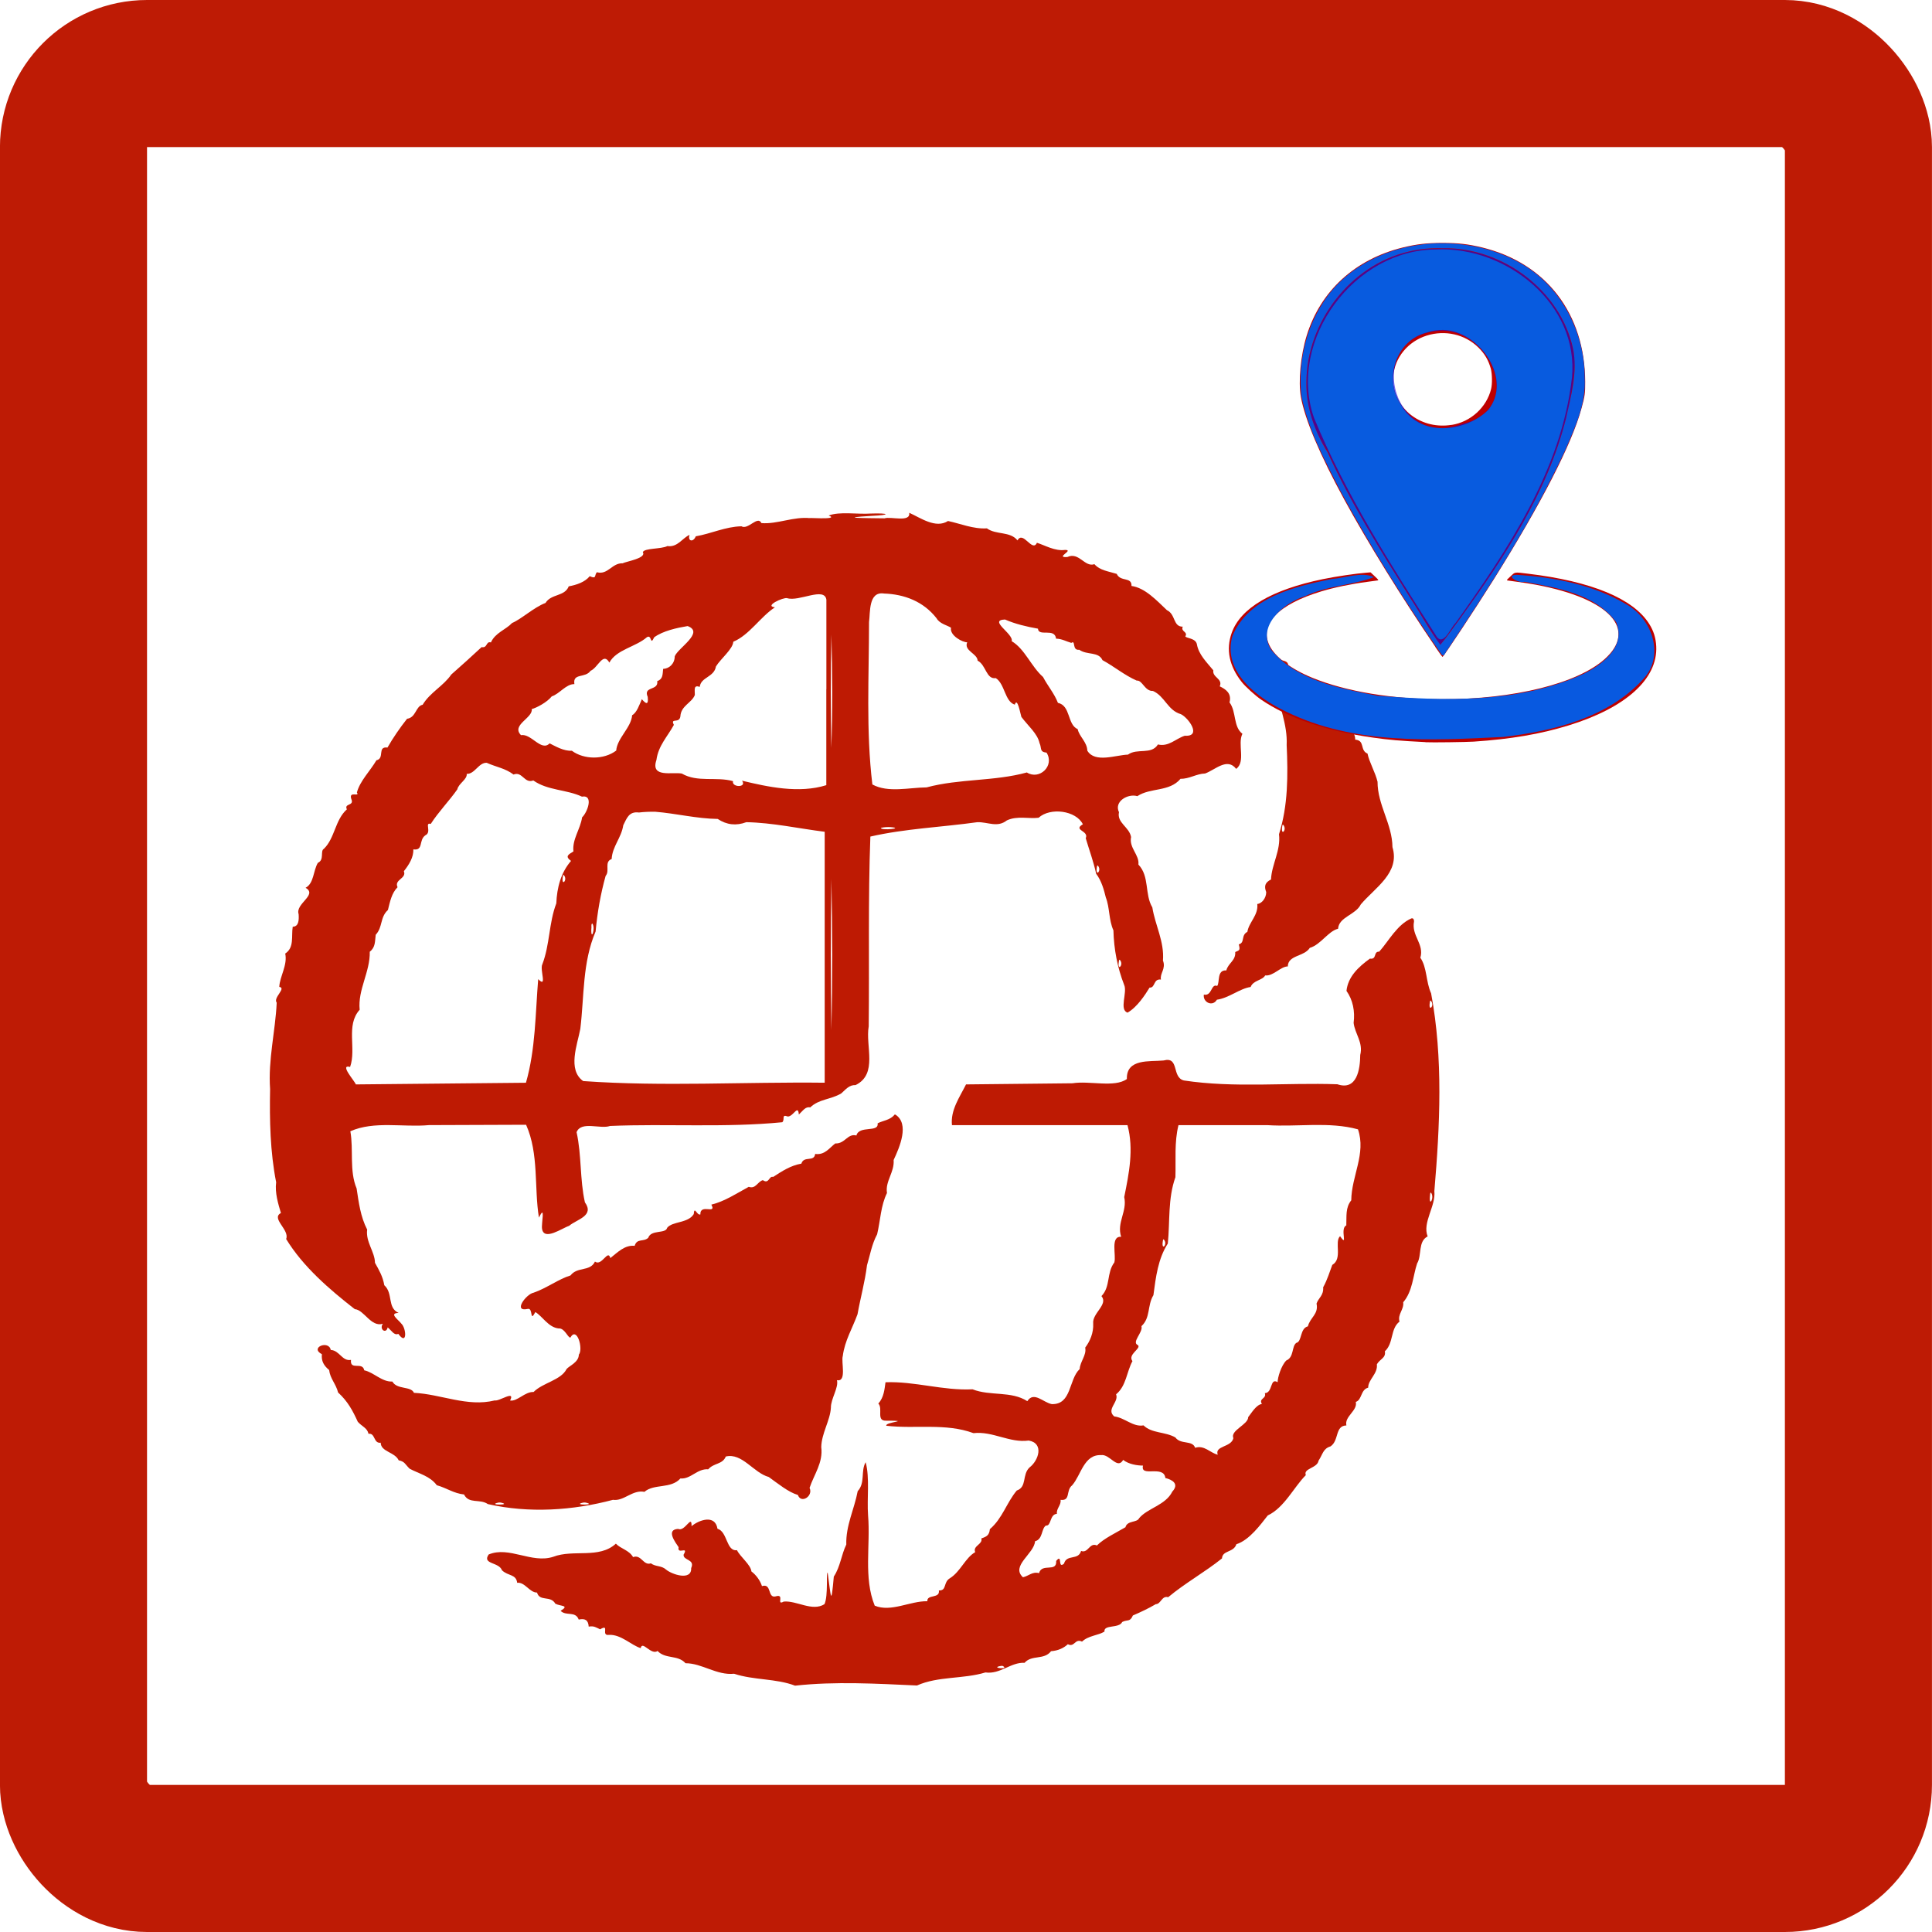 <?xml version="1.0" encoding="UTF-8" standalone="no"?>
<!-- Created with Inkscape (http://www.inkscape.org/) -->

<svg
   xmlns:dc="http://purl.org/dc/elements/1.1/"
   xmlns:cc="http://creativecommons.org/ns#"
   xmlns:rdf="http://www.w3.org/1999/02/22-rdf-syntax-ns#"
   xmlns:svg="http://www.w3.org/2000/svg"
   xmlns="http://www.w3.org/2000/svg"
   xmlns:sodipodi="http://sodipodi.sourceforge.net/DTD/sodipodi-0.dtd"
   xmlns:inkscape="http://www.inkscape.org/namespaces/inkscape"
   width="48.212"
   height="48.212"
   viewBox="0 0 48.212 48.212"
   id="svg4482"
   version="1.1"
   inkscape:version="0.91 r13725"
   sodipodi:docname="site-regions.svg">
  <defs
     id="defs4484" />
  <sodipodi:namedview
     id="base"
     pagecolor="#ffffff"
     bordercolor="#666666"
     borderopacity="1.0"
     inkscape:pageopacity="0.0"
     inkscape:pageshadow="2"
     inkscape:zoom="0.35"
     inkscape:cx="-99.465353"
     inkscape:cy="6.9632256"
     inkscape:document-units="px"
     inkscape:current-layer="layer1"
     showgrid="false"
     inkscape:window-width="1920"
     inkscape:window-height="1018"
     inkscape:window-x="-8"
     inkscape:window-y="-8"
     inkscape:window-maximized="1"
     fit-margin-top="0"
     fit-margin-left="0"
     fit-margin-right="0"
     fit-margin-bottom="0"
     units="px" />
  <g
     inkscape:label="Layer 1"
     inkscape:groupmode="layer"
     id="layer1"
     transform="translate(-330.18,-491.113)">
    <g
       transform="translate(1489.068,691.413)"
       id="g4032">
      <g
         transform="matrix(0.878,0,0,0.878,-856.802,-201.179)"
         id="g4153">
        <path
           style="color:#000000;clip-rule:nonzero;display:inline;overflow:visible;visibility:visible;opacity:1;isolation:auto;mix-blend-mode:normal;color-interpolation:sRGB;color-interpolation-filters:linearRGB;solid-color:#000000;solid-opacity:1;fill:#be1a03;fill-opacity:1;fill-rule:evenodd;color-rendering:auto;image-rendering:auto;shape-rendering:auto;text-rendering:auto;enable-background:accumulate"
           d="m 25.216,24.173 c -0.121,0.156 -0.334,0.168 -0.481,0.246 0.039,0.274 -0.524,0.049 -0.603,0.346 -0.254,-0.066 -0.319,0.238 -0.6,0.226 -0.166,0.123 -0.297,0.338 -0.572,0.298 -0.028,0.24 -0.322,0.042 -0.392,0.276 -0.302,0.051 -0.555,0.217 -0.803,0.378 -0.12,-0.038 -0.114,0.215 -0.292,0.091 -0.155,0.046 -0.202,0.26 -0.401,0.19 -0.341,0.185 -0.691,0.417 -1.063,0.506 0.161,0.294 -0.322,-0.044 -0.312,0.279 -0.099,0.036 -0.17,-0.259 -0.188,-0.01 -0.161,0.264 -0.609,0.201 -0.756,0.39 -0.041,0.177 -0.456,0.044 -0.537,0.283 -0.129,0.126 -0.323,0.006 -0.386,0.229 -0.282,-0.029 -0.48,0.182 -0.692,0.348 -0.069,-0.266 -0.241,0.244 -0.437,0.1 -0.138,0.292 -0.497,0.135 -0.695,0.394 -0.334,0.099 -0.675,0.361 -1.049,0.49 -0.207,0.035 -0.602,0.56 -0.163,0.46 0.157,-0.032 0.046,0.404 0.213,0.091 0.193,0.109 0.367,0.433 0.66,0.465 0.173,-0.016 0.258,0.26 0.335,0.26 0.19,-0.334 0.372,0.33 0.241,0.484 -0.002,0.221 -0.279,0.32 -0.349,0.411 -0.159,0.317 -0.675,0.386 -0.937,0.651 -0.249,-0.012 -0.464,0.278 -0.668,0.242 0.157,-0.309 -0.306,0.03 -0.437,-0.002 -0.777,0.193 -1.527,-0.18 -2.295,-0.216 -0.085,-0.198 -0.483,-0.084 -0.614,-0.321 -0.294,0.017 -0.534,-0.265 -0.799,-0.319 -0.049,-0.26 -0.41,0.019 -0.377,-0.296 -0.253,0.045 -0.323,-0.269 -0.575,-0.283 -0.054,-0.289 -0.611,-0.066 -0.252,0.121 -0.02,0.198 0.056,0.325 0.206,0.45 0.029,0.247 0.194,0.392 0.255,0.639 0.269,0.244 0.415,0.513 0.559,0.831 0.118,0.136 0.269,0.173 0.305,0.342 0.199,-0.028 0.136,0.282 0.347,0.254 0.002,0.26 0.4,0.261 0.511,0.5 0.18,0.036 0.177,0.112 0.313,0.24 0.277,0.146 0.574,0.206 0.77,0.468 0.282,0.079 0.476,0.23 0.774,0.263 0.139,0.278 0.449,0.115 0.677,0.273 1.169,0.265 2.411,0.184 3.556,-0.121 0.313,0.045 0.552,-0.294 0.895,-0.227 0.274,-0.238 0.75,-0.077 1.023,-0.381 0.291,0.028 0.475,-0.284 0.79,-0.26 0.16,-0.185 0.405,-0.132 0.499,-0.363 0.466,-0.112 0.787,0.464 1.221,0.582 0.257,0.184 0.557,0.432 0.828,0.511 0.089,0.259 0.443,0.032 0.332,-0.202 0.128,-0.384 0.389,-0.719 0.332,-1.159 0.008,-0.391 0.255,-0.76 0.274,-1.12 -0.003,-0.254 0.226,-0.57 0.172,-0.782 0.287,0.059 0.113,-0.518 0.166,-0.687 0.054,-0.433 0.277,-0.793 0.419,-1.188 0.083,-0.465 0.211,-0.92 0.269,-1.391 0.086,-0.284 0.135,-0.596 0.288,-0.88 0.095,-0.398 0.101,-0.812 0.28,-1.173 -0.055,-0.336 0.216,-0.588 0.189,-0.939 0.17,-0.363 0.46,-1.031 0.048,-1.291 l -0.025,0.002 z M 14.021,35.198 c 0.361,0.076 -0.421,0.076 -0.06,0 l 0.03,-0.001 0.03,0.001 z m 2.411,0 c 0.361,0.076 -0.421,0.076 -0.06,0 l 0.03,-0.001 0.03,0.001 z"
           id="path4145-0"
           inkscape:connector-curvature="0"
           transform="translate(-343.853,8.509)" />
        <path
           style="color:#000000;clip-rule:nonzero;display:inline;overflow:visible;visibility:visible;opacity:1;isolation:auto;mix-blend-mode:normal;color-interpolation:sRGB;color-interpolation-filters:linearRGB;solid-color:#000000;solid-opacity:1;fill:#be1a03;fill-opacity:1;fill-rule:evenodd;color-rendering:auto;image-rendering:auto;shape-rendering:auto;text-rendering:auto;enable-background:accumulate"
           d="m 39.912,18.592 c -0.417,0.179 -0.654,0.654 -0.921,0.948 -0.174,-0.008 -0.055,0.229 -0.264,0.198 -0.336,0.242 -0.624,0.521 -0.666,0.917 0.182,0.257 0.246,0.58 0.203,0.91 0.038,0.314 0.277,0.558 0.188,0.911 -0.003,0.412 -0.095,1.021 -0.65,0.833 -1.451,-0.051 -2.926,0.11 -4.362,-0.108 -0.354,-0.088 -0.12,-0.69 -0.577,-0.568 -0.395,0.038 -1.061,-0.061 -1.044,0.527 -0.348,0.253 -1.06,0.042 -1.545,0.121 -1.009,0.011 -2.018,0.021 -3.026,0.032 -0.181,0.362 -0.445,0.731 -0.4,1.158 1.663,0 3.326,0 4.989,0 0.184,0.685 0.042,1.377 -0.093,2.044 0.09,0.41 -0.22,0.725 -0.087,1.13 -0.314,-0.025 -0.135,0.52 -0.194,0.728 -0.227,0.301 -0.102,0.684 -0.366,0.957 0.202,0.237 -0.267,0.487 -0.235,0.778 0.014,0.264 -0.09,0.505 -0.227,0.686 0.044,0.214 -0.145,0.395 -0.157,0.609 -0.316,0.297 -0.223,1.012 -0.792,0.997 -0.242,-0.044 -0.511,-0.375 -0.696,-0.084 -0.459,-0.296 -1.055,-0.139 -1.557,-0.337 -0.834,0.043 -1.647,-0.233 -2.474,-0.2 -0.027,0.191 -0.044,0.432 -0.204,0.604 0.144,0.147 -0.077,0.505 0.232,0.488 0.751,9e-6 -0.055,0.036 -0.004,0.144 0.827,0.096 1.684,-0.083 2.477,0.21 0.55,-0.062 1.028,0.286 1.57,0.21 0.444,0.078 0.277,0.572 0.026,0.762 -0.223,0.205 -0.067,0.556 -0.366,0.659 -0.292,0.349 -0.405,0.79 -0.764,1.097 -0.019,0.175 -0.091,0.213 -0.243,0.264 0.05,0.17 -0.252,0.208 -0.174,0.39 -0.284,0.162 -0.417,0.552 -0.717,0.74 -0.199,0.115 -0.083,0.36 -0.316,0.348 0.037,0.241 -0.342,0.101 -0.328,0.307 -0.49,-0.009 -1.031,0.32 -1.495,0.126 -0.323,-0.796 -0.117,-1.719 -0.189,-2.565 -0.036,-0.49 0.052,-1.063 -0.069,-1.512 -0.146,0.255 -0.004,0.582 -0.226,0.823 -0.097,0.515 -0.34,0.977 -0.324,1.517 -0.143,0.294 -0.168,0.628 -0.355,0.911 -0.078,0.873 -0.077,0.59 -0.173,-0.103 -0.053,-0.079 0.022,0.649 -0.093,0.887 -0.347,0.218 -0.79,-0.108 -1.157,-0.074 -0.229,0.125 0.043,-0.232 -0.229,-0.148 -0.241,0.061 -0.103,-0.381 -0.39,-0.292 -0.049,-0.157 -0.167,-0.318 -0.3,-0.417 -0.016,-0.189 -0.32,-0.416 -0.41,-0.604 -0.308,0.042 -0.266,-0.529 -0.554,-0.609 -0.067,-0.419 -0.533,-0.246 -0.737,-0.073 0.01,-0.355 -0.189,0.171 -0.381,0.077 -0.355,0.021 -0.083,0.376 0.013,0.52 -0.046,0.231 0.297,-0.052 0.142,0.212 -0.017,0.171 0.333,0.124 0.215,0.383 0.017,0.37 -0.55,0.181 -0.717,0.039 -0.13,-0.118 -0.29,-0.072 -0.428,-0.175 -0.216,0.074 -0.271,-0.264 -0.506,-0.177 -0.113,-0.199 -0.351,-0.236 -0.489,-0.382 -0.479,0.439 -1.206,0.152 -1.781,0.373 -0.612,0.2 -1.256,-0.311 -1.835,-0.065 -0.193,0.282 0.295,0.21 0.379,0.449 0.176,0.168 0.401,0.104 0.432,0.355 0.22,-0.026 0.348,0.277 0.564,0.278 0.077,0.266 0.385,0.073 0.519,0.315 0.144,0.08 0.421,0.039 0.151,0.204 0.158,0.159 0.419,-0.004 0.515,0.248 0.177,-0.037 0.271,0.01 0.284,0.201 0.146,-0.03 0.215,0.027 0.324,0.076 0.293,-0.171 0.003,0.196 0.256,0.158 0.343,-0.014 0.632,0.297 0.898,0.377 0.044,-0.228 0.297,0.212 0.479,0.081 0.225,0.239 0.574,0.102 0.794,0.348 0.47,-0.001 0.883,0.349 1.381,0.299 0.561,0.186 1.193,0.132 1.733,0.339 1.142,-0.127 2.331,-0.056 3.465,-0.005 0.604,-0.269 1.312,-0.178 1.946,-0.371 0.421,0.059 0.72,-0.295 1.112,-0.274 0.207,-0.236 0.551,-0.07 0.753,-0.33 0.199,-0.015 0.357,-0.086 0.477,-0.198 0.192,0.099 0.2,-0.174 0.403,-0.074 0.175,-0.17 0.46,-0.175 0.638,-0.285 -0.027,-0.208 0.415,-0.082 0.504,-0.273 0.147,-0.077 0.221,0.01 0.303,-0.185 0.224,-0.096 0.449,-0.202 0.652,-0.322 0.145,8.04e-4 0.168,-0.249 0.351,-0.197 0.486,-0.406 1.042,-0.711 1.53,-1.103 0.012,-0.236 0.332,-0.161 0.409,-0.403 0.371,-0.117 0.691,-0.563 0.892,-0.818 0.472,-0.222 0.743,-0.808 1.082,-1.146 -0.081,-0.193 0.328,-0.195 0.362,-0.411 0.12,-0.181 0.126,-0.342 0.34,-0.406 0.248,-0.165 0.121,-0.588 0.451,-0.595 -0.061,-0.258 0.325,-0.419 0.267,-0.669 0.181,-0.058 0.132,-0.347 0.352,-0.405 -9.37e-4,-0.234 0.279,-0.394 0.247,-0.664 0.084,-0.151 0.263,-0.178 0.227,-0.369 0.255,-0.234 0.151,-0.639 0.416,-0.844 -0.059,-0.216 0.131,-0.337 0.106,-0.55 0.269,-0.315 0.277,-0.753 0.395,-1.104 0.14,-0.229 0.018,-0.625 0.299,-0.768 -0.156,-0.397 0.236,-0.856 0.191,-1.287 0.158,-1.864 0.253,-3.774 -0.092,-5.62 -0.151,-0.331 -0.113,-0.735 -0.306,-1.013 0.116,-0.391 -0.261,-0.63 -0.18,-1.03 0.004,-0.043 -0.016,-0.105 -0.071,-0.088 z m 0.544,2.34 c 0.129,0.139 -0.072,0.345 -0.027,0.059 0.005,-0.011 10e-4,-0.068 0.027,-0.059 z M 35.817,24.471 c 0.849,0.054 1.753,-0.106 2.571,0.119 0.236,0.689 -0.185,1.33 -0.191,2.017 -0.169,0.211 -0.13,0.451 -0.141,0.714 -0.196,0.085 0.065,0.652 -0.177,0.306 -0.172,0.163 0.081,0.639 -0.221,0.816 -0.076,0.195 -0.136,0.413 -0.26,0.637 0.018,0.232 -0.134,0.301 -0.188,0.462 0.065,0.302 -0.187,0.398 -0.245,0.647 -0.233,0.058 -0.163,0.435 -0.329,0.47 -0.136,0.095 -0.062,0.41 -0.285,0.5 -0.147,0.148 -0.248,0.489 -0.247,0.618 -0.223,-0.138 -0.132,0.303 -0.363,0.311 0.055,0.166 -0.181,0.14 -0.084,0.308 -0.161,0.017 -0.305,0.271 -0.39,0.375 0.004,0.209 -0.519,0.378 -0.42,0.595 -0.059,0.267 -0.538,0.212 -0.445,0.472 -0.215,-0.053 -0.382,-0.281 -0.642,-0.197 -0.078,-0.226 -0.408,-0.082 -0.562,-0.294 -0.29,-0.167 -0.671,-0.112 -0.905,-0.343 -0.297,0.054 -0.539,-0.222 -0.832,-0.254 -0.241,-0.202 0.14,-0.408 0.052,-0.629 0.289,-0.236 0.299,-0.637 0.465,-0.943 -0.144,-0.192 0.255,-0.356 0.157,-0.454 -0.196,-0.081 0.151,-0.363 0.099,-0.54 0.263,-0.242 0.161,-0.587 0.34,-0.881 0.068,-0.512 0.129,-1.03 0.409,-1.467 0.064,-0.632 -0.002,-1.274 0.216,-1.886 0.016,-0.493 -0.034,-0.992 0.087,-1.479 0.843,0 1.686,0 2.53,0 z m 4.644,1.916 c 0.114,0.139 -0.062,0.445 -0.027,0.095 0.008,-0.024 -0.006,-0.085 0.027,-0.095 z m -7.594,1.331 c 0.129,0.139 -0.072,0.345 -0.027,0.059 0.005,-0.011 10e-4,-0.068 0.027,-0.059 z m -1.783,6.131 c 0.251,-0.039 0.461,0.425 0.63,0.137 0.161,0.126 0.407,0.161 0.564,0.161 -0.087,0.348 0.592,-0.03 0.635,0.353 0.196,0.047 0.401,0.166 0.198,0.386 -0.192,0.389 -0.705,0.469 -0.944,0.757 -0.058,0.131 -0.338,0.059 -0.388,0.256 -0.274,0.162 -0.605,0.314 -0.812,0.519 -0.21,-0.098 -0.247,0.234 -0.449,0.155 -0.079,0.277 -0.41,0.085 -0.485,0.36 -0.192,0.171 -0.033,-0.308 -0.223,-0.076 0.024,0.338 -0.408,0.049 -0.487,0.347 -0.187,-0.052 -0.297,0.082 -0.457,0.117 -0.357,-0.323 0.321,-0.669 0.343,-1.023 0.227,-0.058 0.175,-0.358 0.309,-0.447 0.158,0.023 0.102,-0.32 0.313,-0.333 -0.022,-0.153 0.128,-0.248 0.103,-0.397 0.297,0.034 0.141,-0.266 0.332,-0.416 0.254,-0.292 0.331,-0.876 0.819,-0.856 z m -2.793,5.993 c 0.215,0.111 -0.396,0.056 -0.046,-0.002 l 0.024,-3.57e-4 0.022,0.002 z"
           id="path4147-2"
           inkscape:connector-curvature="0"
           transform="translate(-343.853,8.509)" />
        <path
           style="color:#000000;clip-rule:nonzero;display:inline;overflow:visible;visibility:visible;opacity:1;isolation:auto;mix-blend-mode:normal;color-interpolation:sRGB;color-interpolation-filters:linearRGB;solid-color:#000000;solid-opacity:1;fill:#be1a03;fill-opacity:1;fill-rule:evenodd;color-rendering:auto;image-rendering:auto;shape-rendering:auto;text-rendering:auto;enable-background:accumulate"
           d="m 25.633,7.066 c 0.045,0.285 -0.527,0.098 -0.701,0.158 -0.564,-0.007 -1.383,-0.009 -0.363,-0.07 0.552,-0.024 0.503,-0.084 -0.032,-0.066 -0.37,0.026 -0.892,-0.064 -1.193,0.057 0.358,0.136 -0.768,0.046 -0.514,0.076 -0.472,-0.058 -0.95,0.177 -1.398,0.138 -0.107,-0.225 -0.377,0.204 -0.569,0.091 -0.459,0.012 -0.859,0.21 -1.296,0.285 -0.077,0.187 -0.238,0.132 -0.176,-0.041 -0.197,0.081 -0.339,0.362 -0.631,0.318 -0.172,0.09 -0.655,0.055 -0.698,0.173 0.107,0.172 -0.448,0.258 -0.576,0.317 -0.303,-0.01 -0.418,0.339 -0.73,0.254 -0.078,0.086 -0.001,0.205 -0.203,0.112 -0.135,0.169 -0.379,0.25 -0.597,0.289 -0.115,0.295 -0.498,0.206 -0.66,0.472 -0.331,0.125 -0.683,0.458 -0.95,0.57 -0.182,0.194 -0.477,0.275 -0.602,0.552 -0.144,-0.044 -0.094,0.169 -0.264,0.133 -0.285,0.266 -0.581,0.531 -0.862,0.779 -0.225,0.329 -0.607,0.511 -0.814,0.86 -0.198,0.035 -0.186,0.364 -0.443,0.398 -0.201,0.254 -0.398,0.54 -0.557,0.818 -0.3,-0.037 -0.069,0.309 -0.314,0.362 -0.175,0.301 -0.468,0.586 -0.555,0.915 0.093,0.142 -0.242,-0.058 -0.158,0.188 0.091,0.203 -0.215,0.114 -0.127,0.291 -0.339,0.305 -0.338,0.815 -0.652,1.121 -0.114,0.061 0.021,0.315 -0.173,0.4 -0.135,0.231 -0.109,0.583 -0.349,0.709 0.353,0.202 -0.298,0.45 -0.197,0.75 0.012,0.178 -3.75e-4,0.353 -0.168,0.357 -0.043,0.273 0.049,0.592 -0.213,0.762 0.07,0.331 -0.156,0.652 -0.169,0.947 0.214,0.035 -0.184,0.307 -0.073,0.449 -0.039,0.821 -0.247,1.621 -0.188,2.454 -0.017,0.89 0.002,1.784 0.172,2.651 -0.04,0.299 0.061,0.623 0.136,0.874 -0.293,0.152 0.256,0.48 0.148,0.738 0.482,0.789 1.227,1.429 1.951,1.994 0.261,0.016 0.462,0.52 0.797,0.415 -0.112,0.164 0.099,0.299 0.138,0.103 0.117,0.097 0.184,0.236 0.302,0.184 0.258,0.354 0.232,-0.16 0.084,-0.293 -0.086,-0.114 -0.362,-0.294 -0.075,-0.302 C 10.79,29.66 10.973,29.254 10.714,29.021 10.672,28.772 10.567,28.596 10.449,28.383 10.445,28.069 10.18,27.79 10.227,27.44 10.037,27.069 9.988,26.671 9.927,26.27 9.716,25.767 9.844,25.168 9.749,24.645 10.426,24.344 11.25,24.537 11.983,24.47 c 0.92,-0.004 1.84,-0.006 2.761,-0.01 0.369,0.827 0.226,1.797 0.365,2.639 0.196,-0.407 0.062,0.179 0.089,0.32 0.056,0.353 0.582,-0.029 0.767,-0.085 0.218,-0.187 0.729,-0.281 0.451,-0.669 -0.147,-0.652 -0.091,-1.338 -0.237,-1.994 0.13,-0.327 0.677,-0.079 0.951,-0.177 1.628,-0.068 3.282,0.053 4.896,-0.106 0.085,-0.084 -0.038,-0.235 0.158,-0.162 0.16,-0.002 0.289,-0.356 0.312,-0.057 0.12,-0.11 0.187,-0.233 0.324,-0.202 0.246,-0.239 0.574,-0.218 0.88,-0.397 0.133,-0.116 0.223,-0.245 0.409,-0.238 0.64,-0.314 0.275,-1.106 0.373,-1.669 0.02,-1.796 -0.02,-3.61 0.047,-5.394 0.991,-0.227 2.031,-0.267 3.042,-0.409 0.302,-0.007 0.566,0.163 0.838,-0.051 0.296,-0.138 0.623,-0.039 0.902,-0.075 0.33,-0.302 1.065,-0.207 1.258,0.186 -0.295,0.17 0.182,0.181 0.081,0.395 0.095,0.324 0.222,0.663 0.296,1.01 0.156,0.207 0.222,0.459 0.275,0.674 0.114,0.292 0.081,0.635 0.216,0.935 0.014,0.539 0.113,1.057 0.306,1.553 0.096,0.213 -0.15,0.703 0.095,0.786 0.273,-0.154 0.5,-0.505 0.627,-0.712 0.167,0.014 0.101,-0.259 0.323,-0.228 -0.037,-0.176 0.149,-0.308 0.057,-0.539 0.042,-0.544 -0.219,-0.996 -0.302,-1.512 -0.224,-0.375 -0.073,-0.88 -0.396,-1.218 0.034,-0.273 -0.271,-0.473 -0.208,-0.782 -0.051,-0.288 -0.408,-0.401 -0.344,-0.706 -0.149,-0.309 0.26,-0.536 0.522,-0.456 0.375,-0.249 0.911,-0.116 1.228,-0.494 0.247,0.007 0.447,-0.142 0.698,-0.15 0.287,-0.103 0.628,-0.463 0.883,-0.131 0.279,-0.207 0.031,-0.702 0.177,-0.998 -0.266,-0.204 -0.166,-0.624 -0.366,-0.891 0.067,-0.259 -0.109,-0.376 -0.278,-0.457 0.096,-0.22 -0.218,-0.252 -0.182,-0.454 -0.195,-0.239 -0.416,-0.447 -0.468,-0.744 -0.035,-0.175 -0.307,-0.166 -0.328,-0.223 0.083,-0.136 -0.138,-0.127 -0.073,-0.275 -0.28,0.004 -0.199,-0.353 -0.45,-0.469 C 32.666,9.559 32.338,9.2 31.951,9.146 31.962,8.878 31.638,9.038 31.531,8.803 31.302,8.73 31.053,8.707 30.897,8.527 30.62,8.623 30.461,8.171 30.129,8.323 29.756,8.351 30.336,8.122 30.062,8.122 29.773,8.162 29.493,7.99 29.263,7.919 29.132,8.206 28.87,7.559 28.711,7.851 28.498,7.585 28.102,7.701 27.841,7.509 27.456,7.534 27.082,7.372 26.736,7.3 26.384,7.525 25.952,7.208 25.633,7.066 Z m -2.356,5.017 c 0,0.908 0,1.817 0,2.725 -0.778,0.243 -1.663,0.049 -2.395,-0.127 0.147,0.204 -0.304,0.193 -0.256,0.013 -0.481,-0.136 -1.007,0.044 -1.456,-0.216 -0.275,-0.051 -0.895,0.129 -0.722,-0.384 0.056,-0.413 0.312,-0.66 0.496,-0.999 -0.108,-0.215 0.156,-0.026 0.185,-0.241 0.017,-0.308 0.323,-0.381 0.411,-0.609 8.04e-4,-0.155 -0.041,-0.292 0.14,-0.231 0.03,-0.28 0.409,-0.271 0.46,-0.58 0.137,-0.222 0.483,-0.495 0.493,-0.702 0.459,-0.193 0.774,-0.713 1.184,-0.979 -0.321,-0.034 0.24,-0.29 0.346,-0.26 0.339,0.107 1.061,-0.331 1.116,0.043 0,0.849 0,1.698 0,2.546 z M 24.908,9.361 c 0.592,0.019 1.133,0.228 1.505,0.707 0.085,0.156 0.324,0.203 0.408,0.266 -0.043,0.224 0.341,0.421 0.46,0.413 -0.103,0.242 0.292,0.32 0.296,0.522 0.24,0.119 0.243,0.539 0.516,0.496 0.261,0.164 0.253,0.664 0.541,0.755 0.072,-0.231 0.158,0.259 0.187,0.348 0.19,0.254 0.457,0.474 0.515,0.741 0.071,0.152 -0.009,0.251 0.201,0.275 0.236,0.377 -0.206,0.788 -0.56,0.563 -0.928,0.255 -1.915,0.173 -2.849,0.424 -0.497,0.004 -1.097,0.161 -1.542,-0.083 -0.184,-1.523 -0.095,-3.08 -0.095,-4.615 0.038,-0.277 -0.018,-0.871 0.417,-0.813 z m 3.446,0.738 c 0.298,0.13 0.616,0.204 0.938,0.261 0.017,0.24 0.478,-0.034 0.515,0.284 0.163,0.002 0.288,0.079 0.433,0.12 0.135,-0.093 0.008,0.221 0.227,0.196 0.222,0.158 0.544,0.044 0.659,0.295 0.323,0.174 0.627,0.43 0.973,0.581 0.163,-0.018 0.227,0.306 0.461,0.294 0.341,0.151 0.417,0.552 0.794,0.66 0.221,0.107 0.603,0.645 0.111,0.613 -0.262,0.085 -0.458,0.321 -0.763,0.248 -0.187,0.303 -0.588,0.096 -0.852,0.289 -0.34,0.009 -0.939,0.249 -1.155,-0.113 -0.006,-0.246 -0.232,-0.402 -0.274,-0.612 -0.3,-0.128 -0.195,-0.67 -0.561,-0.746 -0.101,-0.264 -0.287,-0.476 -0.423,-0.735 -0.342,-0.303 -0.517,-0.797 -0.891,-1.018 0.061,-0.208 -0.674,-0.597 -0.193,-0.616 z m -9.019,0.187 c 0.489,0.18 -0.276,0.622 -0.366,0.86 -0.003,0.217 -0.162,0.351 -0.33,0.357 -0.018,0.165 -0.003,0.288 -0.168,0.349 0.044,0.279 -0.407,0.136 -0.27,0.447 0.027,0.253 -0.06,0.189 -0.167,0.066 -0.071,0.158 -0.142,0.382 -0.276,0.455 -0.027,0.355 -0.424,0.647 -0.453,1.005 -0.35,0.265 -0.915,0.261 -1.26,0.005 -0.235,0.012 -0.465,-0.127 -0.632,-0.21 -0.239,0.243 -0.519,-0.285 -0.814,-0.234 -0.286,-0.29 0.343,-0.486 0.306,-0.741 0.127,-0.03 0.436,-0.192 0.569,-0.361 0.222,-0.071 0.405,-0.353 0.643,-0.348 -0.053,-0.323 0.307,-0.161 0.459,-0.378 0.214,-0.089 0.355,-0.548 0.535,-0.234 0.201,-0.372 0.749,-0.443 1.066,-0.721 0.147,-0.092 0.086,0.263 0.208,0.002 0.249,-0.182 0.644,-0.268 0.951,-0.319 z m 4.087,0.243 c 0.028,1.053 0.036,2.256 -0.004,3.221 -0.015,-1.069 -0.023,-2.171 0.004,-3.221 z m -9.798,3.643 c 0.283,0.126 0.523,0.153 0.763,0.334 0.252,-0.101 0.309,0.267 0.562,0.168 0.408,0.289 0.949,0.255 1.382,0.46 0.348,-0.06 0.149,0.46 0.005,0.588 -0.051,0.342 -0.286,0.628 -0.246,0.969 -0.15,0.092 -0.246,0.14 -0.069,0.27 -0.29,0.334 -0.4,0.763 -0.418,1.206 -0.213,0.556 -0.182,1.173 -0.398,1.734 -0.077,0.15 0.15,0.693 -0.117,0.42 -0.081,0.98 -0.073,1.986 -0.348,2.945 -1.612,0.016 -3.223,0.032 -4.835,0.047 -0.034,-0.101 -0.476,-0.583 -0.163,-0.496 0.185,-0.523 -0.13,-1.179 0.272,-1.626 -0.058,-0.566 0.3,-1.077 0.287,-1.649 0.164,-0.128 0.145,-0.291 0.169,-0.482 0.204,-0.217 0.117,-0.494 0.347,-0.704 0.061,-0.241 0.105,-0.478 0.274,-0.648 -0.104,-0.221 0.265,-0.242 0.179,-0.455 0.149,-0.187 0.277,-0.395 0.27,-0.62 0.296,0.042 0.143,-0.263 0.342,-0.401 0.189,-0.085 -0.034,-0.378 0.152,-0.322 0.221,-0.345 0.532,-0.662 0.756,-0.984 0.032,-0.163 0.288,-0.285 0.266,-0.439 0.229,0.011 0.339,-0.324 0.568,-0.315 z m 4.785,1.391 c 0.598,0.048 1.181,0.197 1.781,0.205 0.257,0.171 0.527,0.199 0.814,0.092 0.749,0.015 1.486,0.18 2.227,0.273 0,2.377 0,4.754 0,7.132 -2.287,-0.027 -4.584,0.115 -6.865,-0.047 -0.45,-0.321 -0.167,-1.03 -0.081,-1.482 0.113,-0.931 0.058,-1.891 0.435,-2.769 0.048,-0.536 0.144,-1.079 0.285,-1.581 0.128,-0.145 -0.05,-0.398 0.171,-0.479 0.019,-0.357 0.276,-0.602 0.33,-0.96 0.098,-0.191 0.157,-0.4 0.445,-0.362 0.152,-0.018 0.306,-0.024 0.459,-0.021 z m 6.689,0.437 c 0.425,0.036 -0.289,0.105 -0.269,0.022 0.088,-0.022 0.179,-0.025 0.269,-0.022 z m 5.894,1.092 c 0.129,0.139 -0.072,0.345 -0.027,0.059 0.005,-0.011 0.001,-0.068 0.027,-0.059 z m -15.179,0.268 c 0.129,0.139 -0.072,0.345 -0.027,0.059 0.005,-0.011 0.001,-0.068 0.027,-0.059 z m 7.608,0.111 c 0.03,1.429 0.034,2.878 -0.001,4.296 -0.019,-1.431 -0.022,-2.868 0.001,-4.296 z m -6.795,1.269 c 0.099,0.133 -0.042,0.529 -0.028,0.15 0.012,-0.03 -0.014,-0.143 0.028,-0.15 z m 14.991,1.031 c 0.129,0.139 -0.072,0.345 -0.027,0.059 0.005,-0.011 0.001,-0.068 0.027,-0.059 z"
           id="path4149-7"
           inkscape:connector-curvature="0"
           transform="translate(-343.853,8.509)" />
        <path
           style="color:#000000;clip-rule:nonzero;display:inline;overflow:visible;visibility:visible;opacity:1;isolation:auto;mix-blend-mode:normal;color-interpolation:sRGB;color-interpolation-filters:linearRGB;solid-color:#000000;solid-opacity:1;fill:#be1a03;fill-opacity:1;fill-rule:evenodd;color-rendering:auto;image-rendering:auto;shape-rendering:auto;text-rendering:auto;enable-background:accumulate"
           d="m 35.58,10.908 c -0.289,0.161 0.182,0.411 0.148,0.588 0.275,0.104 0.086,0.393 0.323,0.496 0.087,0.561 0.338,1.087 0.31,1.675 0.039,0.854 0.041,1.722 -0.218,2.536 0.056,0.459 -0.209,0.855 -0.227,1.286 -0.169,0.084 -0.202,0.188 -0.136,0.359 -0.002,0.175 -0.129,0.326 -0.254,0.338 0.034,0.321 -0.238,0.515 -0.282,0.791 -0.19,0.097 -0.06,0.309 -0.244,0.356 0.048,0.179 0.01,0.167 -0.101,0.218 0.018,0.245 -0.2,0.312 -0.253,0.522 -0.28,-0.018 -0.178,0.351 -0.261,0.442 -0.178,-0.076 -0.141,0.296 -0.378,0.246 -0.033,0.218 0.247,0.356 0.371,0.145 0.352,-0.051 0.641,-0.315 0.959,-0.362 0.075,-0.195 0.334,-0.184 0.414,-0.329 0.228,0.029 0.441,-0.257 0.642,-0.255 0.007,-0.328 0.466,-0.274 0.625,-0.527 0.315,-0.093 0.521,-0.474 0.804,-0.544 0.025,-0.339 0.496,-0.389 0.646,-0.692 0.402,-0.476 1.121,-0.896 0.9,-1.628 -0.006,-0.657 -0.425,-1.198 -0.424,-1.858 -0.067,-0.278 -0.236,-0.556 -0.285,-0.801 -0.226,-0.092 -0.062,-0.373 -0.35,-0.396 0.001,-0.296 -0.305,-0.387 -0.351,-0.661 -0.241,-0.157 -0.244,-0.52 -0.535,-0.565 0.062,-0.24 -0.386,-0.276 -0.486,-0.498 -0.124,-0.208 -0.412,-0.239 -0.532,-0.372 0.009,-0.22 -0.311,-0.09 -0.382,-0.315 -0.181,-0.098 -0.272,-0.015 -0.441,-0.196 z m 0.68,5.024 c 0.129,0.139 -0.072,0.345 -0.027,0.059 0.005,-0.011 0.001,-0.068 0.027,-0.059 z"
           id="path4151-8"
           inkscape:connector-curvature="0"
           transform="translate(-343.853,8.509)" />
      </g>
      <g
         id="g4001"
         transform="translate(-4.041,167.475)">
        <rect
           rx="1.835"
           ry="1.835"
           y="-365.94"
           x="-1153.013"
           height="44.542"
           width="44.542"
           id="rect4003"
           style="fill:none;fill-opacity:1;stroke:#be1b05;stroke-width:3.67;stroke-linejoin:round;stroke-miterlimit:0;stroke-dasharray:none;stroke-opacity:1" />
        <g
           transform="matrix(1.5,0,0,1.5,-662.54,-382.352)"
           id="g4005">
          <path
             inkscape:connector-curvature="0"
             id="path4007"
             d="m -304.491,22.064 c -0.432,-0.022 -0.597,-0.036 -0.879,-0.076 -0.774,-0.11 -1.41,-0.326 -1.853,-0.63 -0.097,-0.066 -0.263,-0.217 -0.323,-0.293 -0.209,-0.264 -0.266,-0.541 -0.168,-0.817 0.146,-0.413 0.664,-0.719 1.515,-0.895 0.218,-0.045 0.551,-0.094 0.731,-0.108 l 0.065,-0.005 0.069,0.065 c 0.064,0.061 0.067,0.065 0.049,0.069 -0.011,0.002 -0.09,0.013 -0.175,0.024 -0.263,0.034 -0.551,0.094 -0.762,0.158 -0.717,0.217 -1.032,0.543 -0.865,0.896 0.092,0.194 0.359,0.397 0.718,0.543 0.561,0.229 1.334,0.356 2.16,0.356 1.191,-2.13e-4 2.247,-0.262 2.701,-0.669 0.553,-0.496 0.08,-1.007 -1.144,-1.236 -0.079,-0.015 -0.213,-0.036 -0.298,-0.047 -0.085,-0.011 -0.164,-0.022 -0.175,-0.024 -0.018,-0.004 -0.015,-0.008 0.049,-0.068 0.081,-0.076 0.058,-0.073 0.289,-0.045 1.059,0.126 1.756,0.415 2.02,0.837 0.073,0.117 0.109,0.232 0.116,0.371 0.027,0.543 -0.507,1.024 -1.46,1.317 -0.468,0.144 -0.963,0.228 -1.577,0.269 -0.119,0.008 -0.702,0.016 -0.801,0.01 z m 0.167,-1.583 c -0.578,-0.851 -1.126,-1.737 -1.516,-2.451 -0.406,-0.743 -0.657,-1.337 -0.723,-1.71 -0.045,-0.257 -0.004,-0.691 0.097,-1.019 0.229,-0.744 0.805,-1.271 1.6,-1.466 0.23,-0.056 0.402,-0.076 0.66,-0.076 0.259,0 0.43,0.02 0.66,0.076 1.064,0.26 1.709,1.102 1.713,2.235 6.8e-4,0.192 -0.005,0.237 -0.061,0.44 -0.162,0.599 -0.669,1.584 -1.469,2.861 -0.296,0.472 -0.828,1.276 -0.844,1.276 -0.003,0 -0.057,-0.075 -0.119,-0.166 z m 0.27,-3.694 c 0.316,-0.05 0.581,-0.292 0.656,-0.598 0.021,-0.086 0.018,-0.251 -0.005,-0.337 -0.039,-0.143 -0.103,-0.251 -0.209,-0.355 -0.222,-0.217 -0.551,-0.293 -0.858,-0.196 -0.311,0.098 -0.531,0.365 -0.557,0.677 -0.02,0.245 0.1,0.499 0.31,0.654 0.187,0.138 0.421,0.193 0.663,0.154 z"
             style="fill:#be0000;fill-opacity:1" />
          <path
             style="color:#000000;clip-rule:nonzero;display:inline;overflow:visible;visibility:visible;opacity:0.608;isolation:auto;mix-blend-mode:normal;color-interpolation:sRGB;color-interpolation-filters:linearRGB;solid-color:#000000;solid-opacity:1;fill:#0e04e5;fill-opacity:1;fill-rule:evenodd;color-rendering:auto;image-rendering:auto;shape-rendering:auto;text-rendering:auto;enable-background:accumulate"
             d="m 39.563,5.344 c -1.649,-0.01 -2.779,1.954 -1.833,3.362 0.507,1.142 1.228,2.17 1.874,3.236 1.037,-1.369 2.14,-2.954 2.244,-4.709 C 41.741,6.11 40.663,5.287 39.563,5.344 Z m 0.083,1.364 c 0.825,0.017 1.366,1.3 0.339,1.552 C 38.767,8.723 38.314,6.746 39.646,6.708 Z"
             id="path4009"
             inkscape:connector-curvature="0"
             transform="translate(-343.853,8.509)" />
          <path
             style="color:#000000;clip-rule:nonzero;display:inline;overflow:visible;visibility:visible;opacity:0;isolation:auto;mix-blend-mode:normal;color-interpolation:sRGB;color-interpolation-filters:linearRGB;solid-color:#000000;solid-opacity:1;fill:#be1a03;fill-opacity:1;fill-rule:evenodd;stroke:#be0000;stroke-width:3.67;stroke-linecap:butt;stroke-linejoin:miter;stroke-miterlimit:0;stroke-dasharray:none;stroke-dashoffset:0;stroke-opacity:1;color-rendering:auto;image-rendering:auto;shape-rendering:auto;text-rendering:auto;enable-background:accumulate"
             d="m 40.879,10.772 c -0.209,0.006 0.047,0.151 0.132,0.116 0.538,0.098 1.175,0.201 1.522,0.669 0.188,0.436 -0.285,0.756 -0.629,0.903 -1.05,0.447 -2.228,0.41 -3.344,0.323 -0.62,-0.122 -1.333,-0.248 -1.76,-0.758 -0.261,-0.4 0.207,-0.788 0.56,-0.898 0.36,-0.174 0.783,-0.179 1.145,-0.316 -0.196,-0.097 -0.48,0.015 -0.7,0.03 -0.619,0.126 -1.388,0.305 -1.655,0.952 -0.169,0.598 0.427,1.034 0.901,1.258 1.121,0.548 2.399,0.477 3.609,0.418 0.826,-0.098 1.728,-0.316 2.313,-0.949 0.382,-0.389 0.165,-1.02 -0.273,-1.26 -0.543,-0.323 -1.2,-0.45 -1.823,-0.488 z"
             id="path4011"
             inkscape:connector-curvature="0"
             transform="translate(-343.853,8.509)" />
          <path
             style="color:#000000;clip-rule:nonzero;display:inline;overflow:visible;visibility:visible;opacity:1;isolation:auto;mix-blend-mode:normal;color-interpolation:sRGB;color-interpolation-filters:linearRGB;solid-color:#000000;solid-opacity:1;fill:#085bdf;fill-opacity:1;fill-rule:evenodd;color-rendering:auto;image-rendering:auto;shape-rendering:auto;text-rendering:auto;enable-background:accumulate"
             d="m 39.553,5.36 c -1.362,-0.012 -2.491,1.498 -2.047,2.794 0.527,1.279 1.28,2.45 2.022,3.612 0.125,0.232 0.245,-0.107 0.335,-0.192 0.872,-1.224 1.761,-2.549 1.936,-4.079 0.123,-1.226 -1.09,-2.187 -2.246,-2.136 z m 0.107,1.338 c 0.604,0.015 1.166,0.821 0.742,1.337 -0.392,0.375 -1.146,0.448 -1.443,-0.085 -0.299,-0.425 -0.093,-1.079 0.424,-1.209 0.089,-0.03 0.184,-0.046 0.278,-0.043 z"
             id="path4013"
             inkscape:connector-curvature="0"
             transform="translate(-343.853,8.509)" />
          <path
             style="color:#000000;clip-rule:nonzero;display:inline;overflow:visible;visibility:visible;opacity:1;isolation:auto;mix-blend-mode:normal;color-interpolation:sRGB;color-interpolation-filters:linearRGB;solid-color:#000000;solid-opacity:1;fill:#0859e0;fill-opacity:1;fill-rule:evenodd;color-rendering:auto;image-rendering:auto;shape-rendering:auto;text-rendering:auto;enable-background:accumulate"
             d="m 40.879,10.772 c -0.209,0.006 0.047,0.151 0.132,0.116 0.538,0.098 1.175,0.201 1.522,0.669 0.188,0.436 -0.285,0.756 -0.629,0.903 -1.05,0.447 -2.228,0.41 -3.344,0.323 -0.62,-0.122 -1.333,-0.248 -1.76,-0.758 -0.261,-0.4 0.207,-0.788 0.56,-0.898 0.36,-0.174 0.783,-0.179 1.145,-0.316 -0.196,-0.097 -0.48,0.015 -0.7,0.03 -0.619,0.126 -1.388,0.305 -1.655,0.952 -0.169,0.598 0.427,1.034 0.901,1.258 1.121,0.548 2.399,0.477 3.609,0.418 0.826,-0.098 1.728,-0.316 2.313,-0.949 0.382,-0.389 0.165,-1.02 -0.273,-1.26 -0.543,-0.323 -1.2,-0.45 -1.823,-0.488 z"
             id="path4015"
             inkscape:connector-curvature="0"
             transform="translate(-343.853,8.509)" />
          <path
             style="color:#000000;clip-rule:nonzero;display:inline;overflow:visible;visibility:visible;opacity:1;isolation:auto;mix-blend-mode:normal;color-interpolation:sRGB;color-interpolation-filters:linearRGB;solid-color:#000000;solid-opacity:1;fill:#0858e0;fill-opacity:1;fill-rule:evenodd;color-rendering:auto;image-rendering:auto;shape-rendering:auto;text-rendering:auto;enable-background:accumulate"
             d="m 39.612,5.256 c -0.754,0.005 -1.539,0.337 -1.954,0.988 -0.294,0.453 -0.416,1.013 -0.36,1.548 0.112,0.559 0.386,1.069 0.644,1.573 0.509,0.944 1.081,1.854 1.691,2.736 0.05,0.045 0.067,-0.067 0.099,-0.088 0.711,-1.065 1.409,-2.146 1.953,-3.308 0.165,-0.383 0.353,-0.782 0.327,-1.21 -10e-4,-0.746 -0.378,-1.498 -1.028,-1.883 -0.411,-0.247 -0.895,-0.36 -1.371,-0.355 z m 0.054,0.082 c 0.981,-0.011 1.944,0.703 2.152,1.673 0.079,0.388 -0.034,0.781 -0.117,1.158 -0.312,1.244 -1.037,2.328 -1.779,3.354 -0.104,0.136 -0.203,0.286 -0.312,0.413 -0.185,-0.246 -0.329,-0.522 -0.5,-0.778 C 38.616,10.37 38.12,9.579 37.732,8.73 37.517,8.383 37.375,7.983 37.382,7.57 37.383,6.577 38.107,5.622 39.081,5.395 39.272,5.347 39.469,5.333 39.666,5.339 Z"
             id="path4017"
             inkscape:connector-curvature="0"
             transform="translate(-343.853,8.509)" />
        </g>
      </g>
    </g>
  </g>
</svg>

